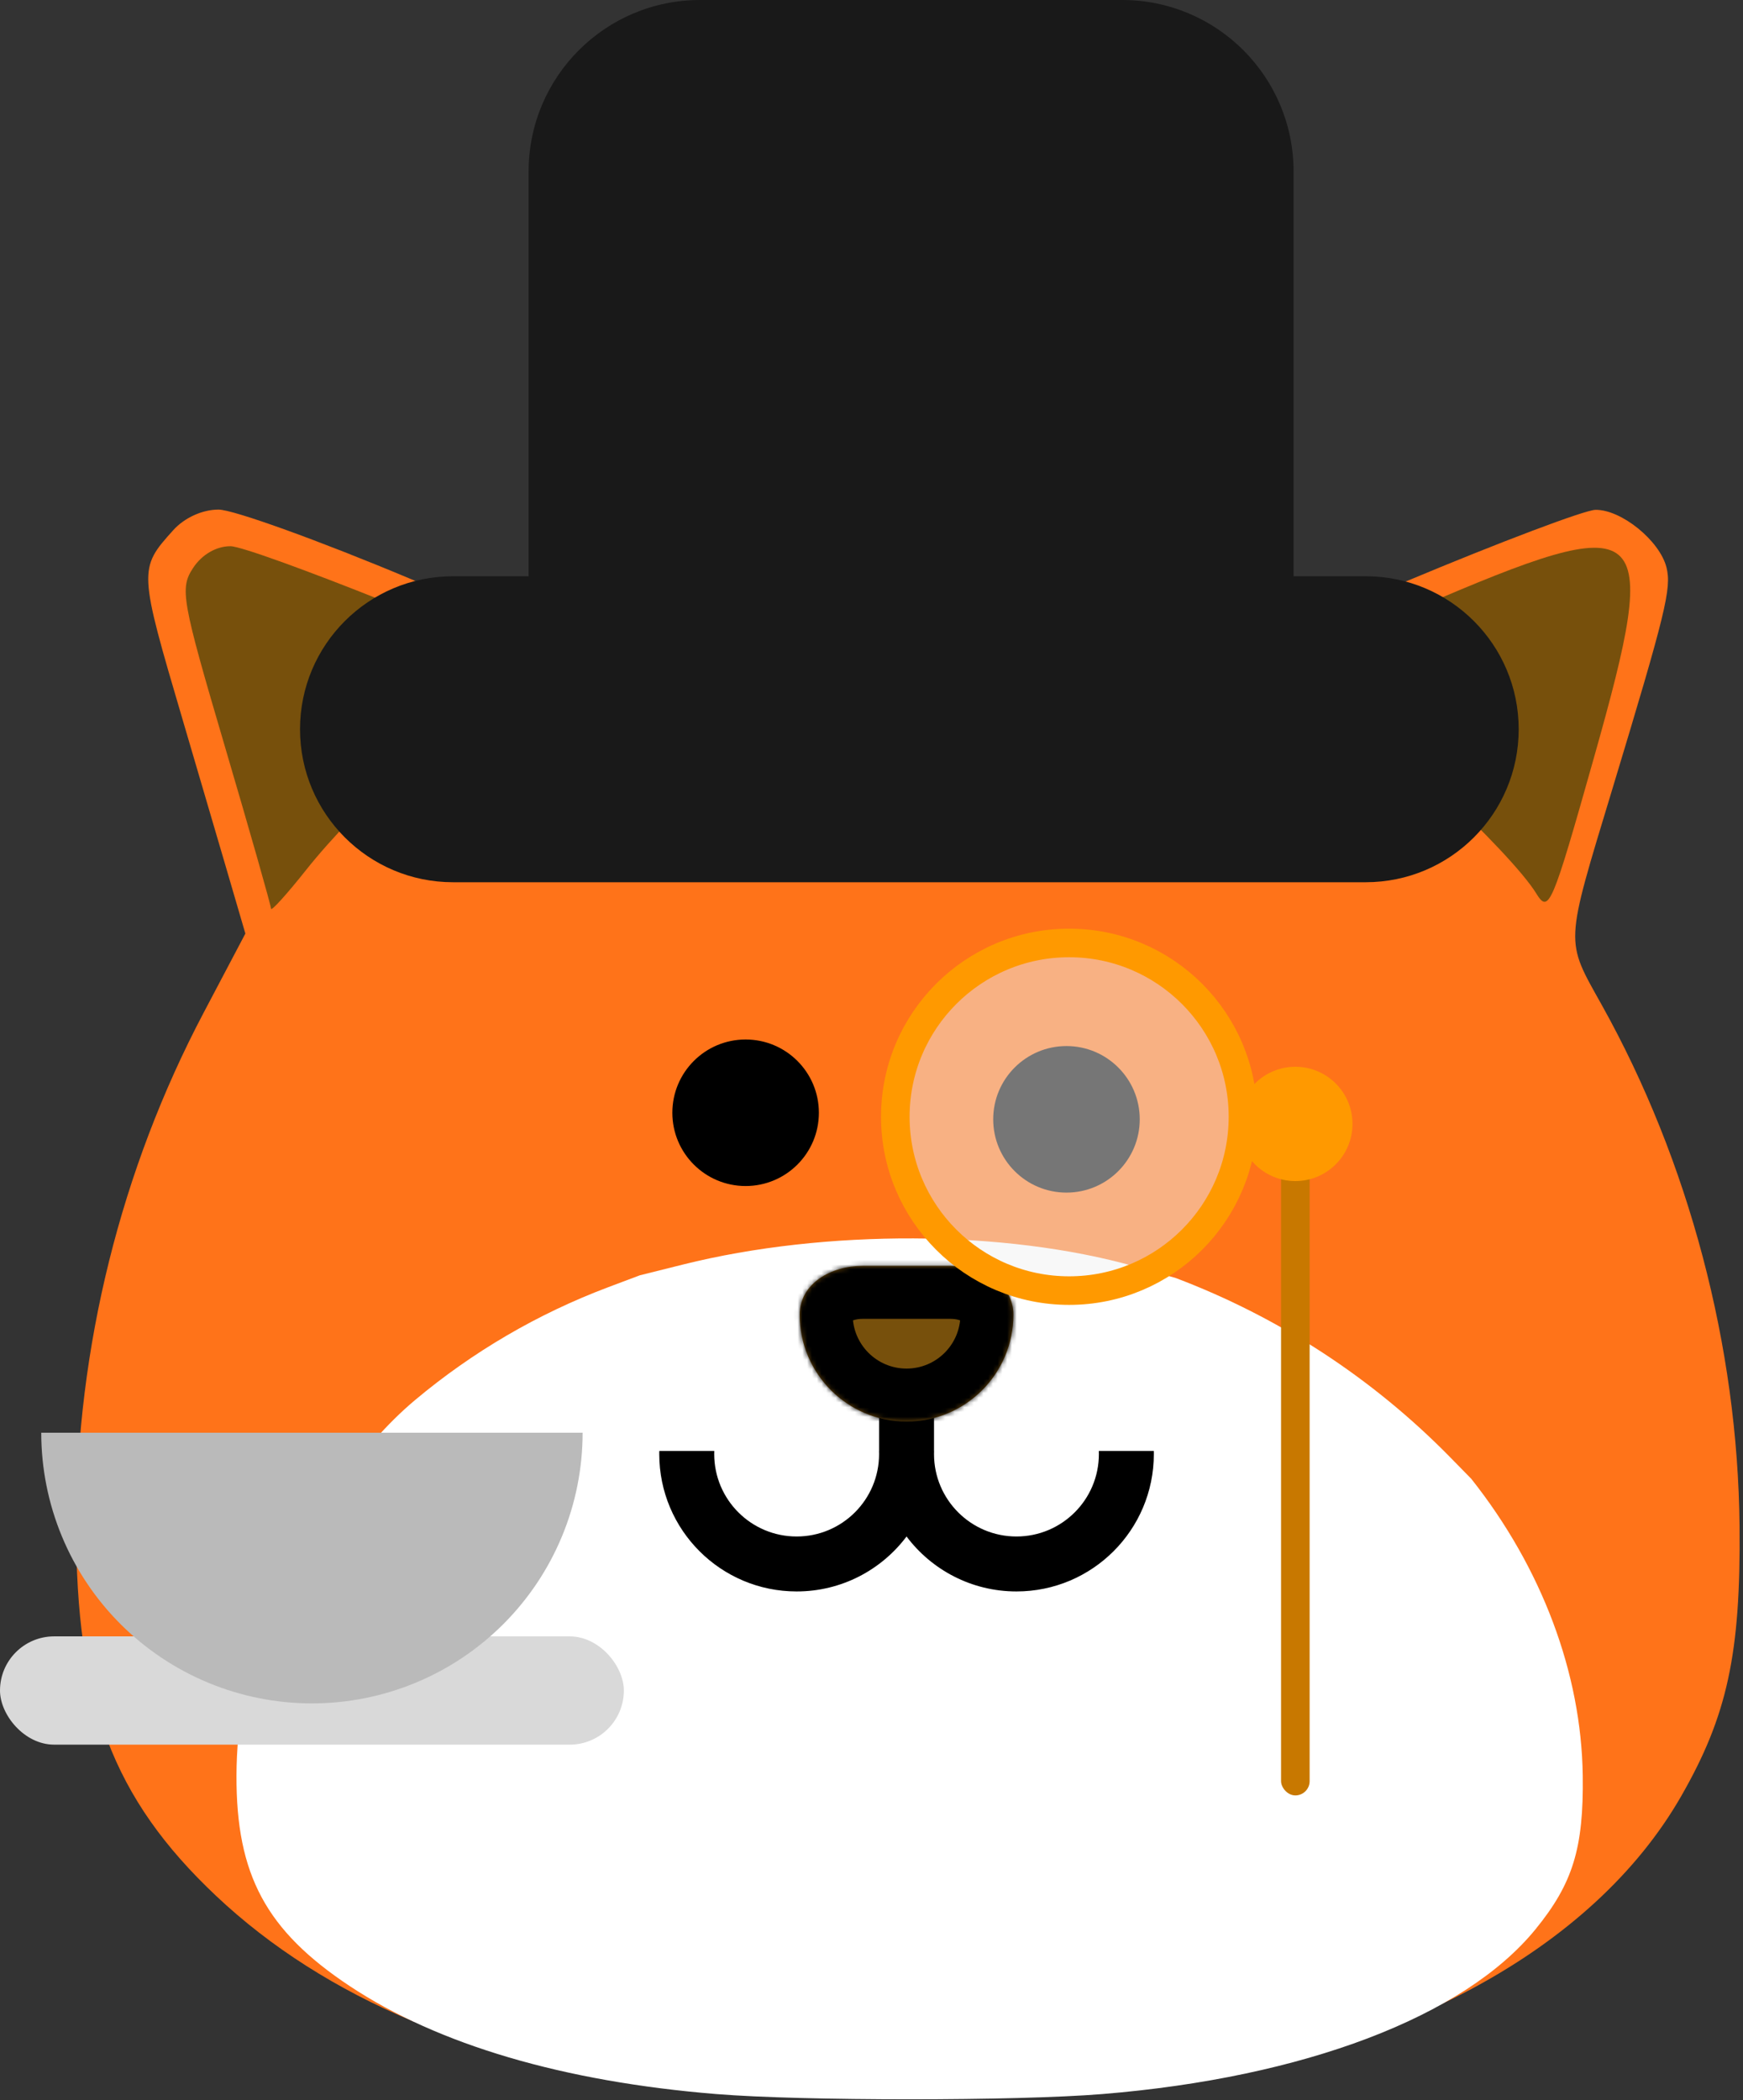 <svg width="366" height="441" viewBox="0 0 366 441" fill="none" xmlns="http://www.w3.org/2000/svg">
<rect x="0" y="0" width="366" height="441" fill="#333333" stroke="none"/>
<path fill-rule="evenodd" clip-rule="evenodd" d="M86.069 121.503L120.638 136.003L131.875 132.015C168.752 118.922 215.431 119.208 249.075 132.734L259.667 136.992L295.315 122.051C314.92 113.831 332.792 107.085 335.028 107.054C340.45 106.983 348.523 113.535 349.933 119.149C351.029 123.52 349.785 128.614 338.573 165.656C328.522 198.862 328.607 197.154 336.353 211.039C354.643 243.823 364.918 282.7 365.276 320.471C365.532 347.253 362.71 360.276 352.993 377.204C334.501 409.417 292.928 431.872 240.572 437.93C218.283 440.509 162.84 440.507 140.508 437.926C100.805 433.337 68.309 419.729 45.364 398.084C23.688 377.637 15.91 357.08 16.001 320.471C16.095 282.977 25.349 245.675 42.742 212.685L51.523 196.031L47.362 181.805C45.071 173.982 41.031 160.223 38.383 151.233C29.078 119.649 29.067 119.449 36.377 111.327C38.727 108.717 42.5 107 45.887 107C48.973 107 67.057 113.525 86.069 121.503Z" fill="#FF7319"/>
<path d="M143.442 265.519L134.347 267.79L127.7 270.292C112.92 275.856 99.217 283.874 87.157 293.982C81.11 299.051 76.032 305.141 71.3 311.455C57.223 330.24 49.733 351.48 49.657 372.83C49.584 393.676 55.878 405.382 73.422 417.025C91.993 429.35 118.294 437.099 150.429 439.712C168.503 441.181 213.377 441.183 231.417 439.714C273.793 436.264 307.44 423.478 322.407 405.135C330.272 395.496 332.555 388.08 332.348 372.83C332.059 351.322 323.742 329.185 308.939 310.517L304.583 306.069C288.314 289.455 268.62 276.584 246.872 268.353L238.299 265.928C211.069 258.227 173.288 258.063 143.442 265.519Z" fill="white"/>
<path d="M297.684 127.645L268.256 140.33L278.397 146.184C288.559 152.052 317.258 178.942 322.551 187.553C325.23 191.915 325.834 190.502 334.726 159.014C348.964 108.6 346.569 106.573 297.684 127.645Z" fill="#77500C"/>
<path d="M40.535 119.275C37.719 123.572 38.134 125.903 47.221 156.754C52.55 174.845 56.91 190.171 56.91 190.807C56.91 191.444 60.232 187.777 64.291 182.657C74.836 169.362 96.079 150.01 105.282 145.315C109.603 143.109 112.388 140.669 111.468 139.892C107.513 136.547 52.81 114.693 48.396 114.693C45.398 114.693 42.387 116.448 40.535 119.275Z" fill="#77500C"/>
<path d="M171.951 233.657C171.951 242.154 165.063 249.042 156.566 249.042C148.069 249.042 141.181 242.154 141.181 233.657C141.181 225.16 148.069 218.272 156.566 218.272C165.063 218.272 171.951 225.16 171.951 233.657Z" fill="black"/>
<path d="M239.326 235.036C239.326 243.533 232.438 250.422 223.941 250.422C215.444 250.422 208.556 243.533 208.556 235.036C208.556 226.539 215.444 219.651 223.941 219.651C232.438 219.651 239.326 226.539 239.326 235.036Z" fill="black"/>
<path fill-rule="evenodd" clip-rule="evenodd" d="M196.129 294.654H184.59V304.682H184.578C184.586 304.895 184.59 305.108 184.59 305.323C184.59 314.882 176.841 322.632 167.281 322.632C157.722 322.632 149.973 314.882 149.973 305.323C149.973 305.108 149.977 304.895 149.985 304.682H138.441C138.436 304.895 138.434 305.109 138.434 305.323C138.434 321.255 151.35 334.171 167.282 334.171C176.718 334.171 185.096 329.639 190.36 322.634C195.623 329.639 204.001 334.171 213.438 334.171C229.37 334.171 242.285 321.255 242.285 305.323C242.285 305.109 242.283 304.895 242.278 304.682H230.735C230.742 304.895 230.746 305.108 230.746 305.323C230.746 314.882 222.997 322.632 213.438 322.632C203.879 322.632 196.129 314.882 196.129 305.323C196.129 305.108 196.133 304.895 196.141 304.682H196.129V294.654Z" fill="black"/>
<mask id="path-3-inside-1_1262_5048" fill="white">
<path fill-rule="evenodd" clip-rule="evenodd" d="M181.051 265.808C174.51 265.808 167.922 269.523 167.922 276.064C167.922 288.456 177.968 298.501 190.359 298.501C202.751 298.501 212.796 288.456 212.796 276.064C212.796 269.523 206.209 265.808 199.668 265.808H181.051Z"/>
</mask>
<path fill-rule="evenodd" clip-rule="evenodd" d="M181.051 265.808C174.51 265.808 167.922 269.523 167.922 276.064C167.922 288.456 177.968 298.501 190.359 298.501C202.751 298.501 212.796 288.456 212.796 276.064C212.796 269.523 206.209 265.808 199.668 265.808H181.051Z" fill="#77500C"/>
<path d="M190.359 287.374C184.113 287.374 179.05 282.311 179.05 276.064H156.795C156.795 294.601 171.822 309.628 190.359 309.628V287.374ZM201.669 276.064C201.669 282.311 196.605 287.374 190.359 287.374V309.628C208.896 309.628 223.923 294.601 223.923 276.064H201.669ZM199.668 254.68H181.051V276.935H199.668V254.68ZM223.923 276.064C223.923 268.558 219.974 262.846 215.119 259.405C210.49 256.124 204.869 254.68 199.668 254.68V276.935C200.268 276.935 200.851 277.022 201.349 277.168C201.854 277.316 202.144 277.486 202.251 277.562C202.349 277.631 202.184 277.541 201.987 277.195C201.765 276.802 201.669 276.37 201.669 276.064H223.923ZM179.05 276.064C179.05 276.37 178.954 276.802 178.731 277.195C178.534 277.541 178.369 277.631 178.468 277.562C178.574 277.486 178.864 277.316 179.369 277.168C179.867 277.022 180.45 276.935 181.051 276.935V254.68C175.849 254.68 170.229 256.124 165.6 259.405C160.744 262.846 156.795 268.558 156.795 276.064H179.05Z" fill="black" mask="url(#path-3-inside-1_1262_5048)"/>
<path fill-rule="evenodd" clip-rule="evenodd" d="M147 0C127.118 0 111 16.118 111 36V121H95.126C77.383 121 63 135.383 63 153.126C63 170.868 77.383 185.251 95.126 185.251H286.772C304.515 185.251 318.898 170.868 318.898 153.126C318.898 135.383 304.515 121 286.772 121H271.629V36C271.629 16.118 255.511 0 235.629 0H147Z" fill="#191919"/>
<circle cx="224.5" cy="234.5" r="36.5" fill="#F0F0F0" fill-opacity="0.49" stroke="#FF9900" stroke-width="6"/>
<rect x="269" y="244" width="6" height="133" rx="3" fill="#C87800"/>
<circle cx="12" cy="12" r="12" transform="matrix(-1 0 0 1 284 224)" fill="#FF9900"/>
<rect y="343.604" width="131" height="22.735" rx="11.368" fill="#D9D9D9"/>
<path d="M122.339 300.839C122.339 308.303 120.869 315.694 118.012 322.59C115.156 329.486 110.969 335.752 105.691 341.03C100.413 346.308 94.147 350.495 87.251 353.351C80.355 356.208 72.964 357.678 65.5 357.678C58.036 357.678 50.645 356.208 43.749 353.351C36.853 350.495 30.587 346.308 25.309 341.03C20.031 335.752 15.844 329.486 12.988 322.59C10.131 315.694 8.661 308.303 8.661 300.839L65.5 300.839H122.339Z" fill="#BABABA"/>
</svg>
